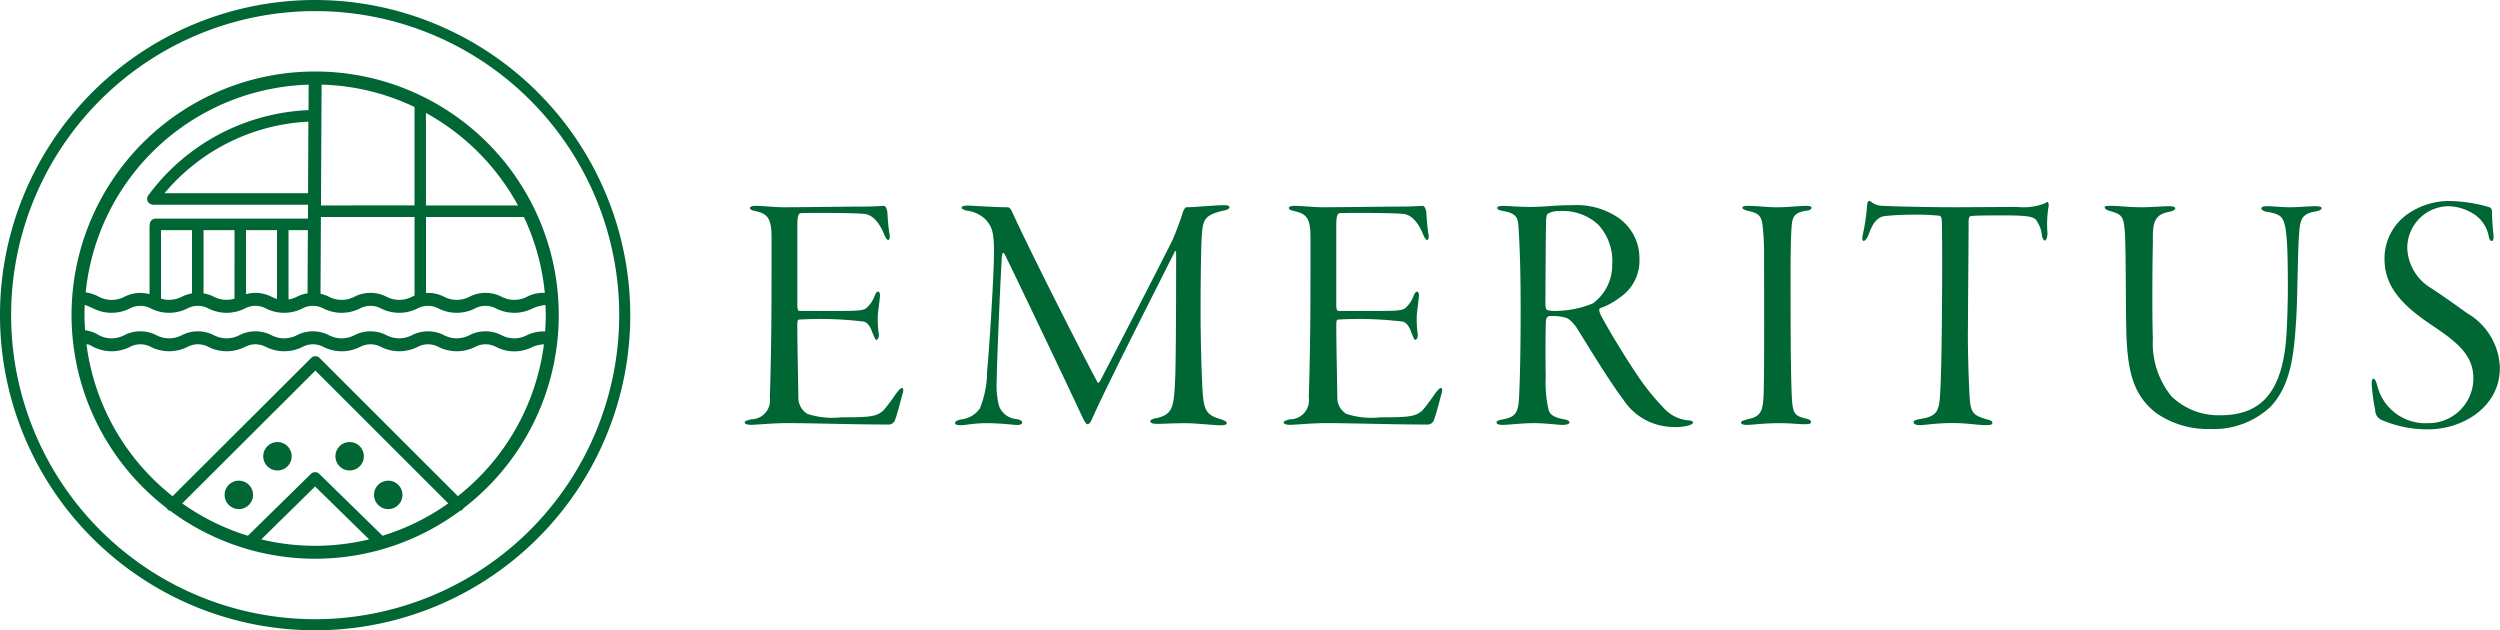 <svg xmlns="http://www.w3.org/2000/svg" width="175.886" height="44.345" viewBox="0 0 175.886 44.345"><g transform="translate(-216.057 -245.71)"><path d="M349.832,292.449c-.1,0-.194.1-.436.412a12.181,12.181,0,0,1-.872,1.163c-.485.436-.921.485-2.956.485a5.749,5.749,0,0,1-2.4-.242,1.344,1.344,0,0,1-.63-1.09c0-.461-.073-3.852-.073-5.088,0-.412.024-.46.194-.46a25.523,25.523,0,0,1,4.482.146c.363.1.533.557.606.775.169.388.194.509.291.509.049,0,.218-.145.146-.485a7.331,7.331,0,0,1-.049-1.357c.049-.388.146-1.139.146-1.284s-.049-.266-.121-.266c-.1,0-.169.1-.243.266a2.1,2.1,0,0,1-.63.921c-.218.121-.509.169-1.623.169h-3.052c-.073,0-.146-.1-.146-.388v-5.548c0-.872.1-.921.291-.945.775-.024,3.973-.024,4.531.073.436.1.9.46,1.308,1.478.121.266.194.339.266.339.1,0,.121-.218.1-.363-.1-.485-.145-1.381-.169-1.648-.048-.242-.145-.387-.242-.387-.243,0-.582.048-1.478.048-.969,0-4.264.048-5.548.048-.7,0-1.453-.1-2.035-.1-.194,0-.363.073-.363.145q0,.145.363.218c.872.194,1.163.484,1.163,1.865,0,4.748,0,7.413-.121,11.266a1.333,1.333,0,0,1-1.333,1.526c-.266.073-.436.121-.436.218s.145.17.46.17c.266,0,1.623-.121,2.447-.121,1.962,0,4.7.1,7.268.1a.468.468,0,0,0,.388-.291c.121-.266.388-1.284.533-1.842C349.953,292.618,349.929,292.449,349.832,292.449Z" transform="translate(-70.313 -19.439)" fill="#063"/><path d="M392.353,279.519c-.678,0-1.963.145-2.642.145-.121,0-.218.267-.242.315a20.419,20.419,0,0,1-.727,1.962c-.582,1.187-3.659,7.171-5.088,9.909-.1.145-.146.242-.218.1-1.526-2.859-4.942-9.643-5.984-11.944-.1-.243-.218-.339-.315-.339-.775,0-2.253-.1-2.81-.121-.218,0-.436.048-.436.145s.17.169.388.218a2.233,2.233,0,0,1,1.333.654c.412.485.557.824.557,2.277,0,1.55-.339,6.929-.485,8.358a6.926,6.926,0,0,1-.509,2.616,1.819,1.819,0,0,1-1.308.775c-.339.073-.436.169-.436.242,0,.121.121.17.436.17.242,0,.9-.145,1.768-.145s1.744.1,2.035.121c.266.024.485-.024.485-.17,0-.1-.145-.193-.412-.242a1.419,1.419,0,0,1-1.236-.969,6.071,6.071,0,0,1-.146-1.768c0-.993.266-7.292.363-8.7.049-.315.1-.315.218-.121.921,1.89,4.143,8.625,5.282,11.072.218.46.388.848.509.848.145,0,.242-.145.363-.436,1.163-2.593,4.143-8.407,5.766-11.653.049-.146.121-.146.121.1,0,1.09,0,7.583-.073,8.891-.073,2.011-.243,2.4-1.26,2.665-.242.024-.485.121-.485.218,0,.17.267.194.509.194.363,0,1.017-.048,2.011-.048.655,0,1.964.145,2.424.145q.436,0,.436-.145c0-.121-.169-.194-.388-.266-.945-.291-1.212-.509-1.309-1.914-.048-.775-.145-3.174-.145-5.814,0-1.211.024-4.118.073-4.943.073-1.429.17-1.7,1.6-2.035.169-.024.363-.121.363-.218S392.6,279.519,392.353,279.519Z" transform="translate(-90.18 -19.374)" fill="#063"/><path d="M438.642,292.449c-.1,0-.194.1-.436.412a12.156,12.156,0,0,1-.872,1.163c-.485.436-.921.485-2.956.485a5.747,5.747,0,0,1-2.4-.242,1.343,1.343,0,0,1-.63-1.09c0-.461-.073-3.852-.073-5.088,0-.412.024-.46.194-.46a25.525,25.525,0,0,1,4.482.146c.363.1.533.557.605.775.17.388.194.509.291.509.048,0,.218-.145.146-.485a7.312,7.312,0,0,1-.049-1.357c.049-.388.145-1.139.145-1.284s-.048-.266-.121-.266c-.1,0-.17.1-.243.266a2.1,2.1,0,0,1-.63.921c-.218.121-.509.169-1.623.169h-3.052c-.073,0-.146-.1-.146-.388v-5.548c0-.872.1-.921.291-.945.775-.024,3.973-.024,4.531.073.436.1.9.46,1.308,1.478.121.266.194.339.266.339.1,0,.121-.218.1-.363-.1-.485-.145-1.381-.17-1.648-.048-.242-.145-.387-.242-.387-.242,0-.582.048-1.478.048-.969,0-4.264.048-5.548.048-.7,0-1.453-.1-2.035-.1-.194,0-.363.073-.363.145q0,.145.363.218c.872.194,1.163.484,1.163,1.865,0,4.748,0,7.413-.121,11.266a1.333,1.333,0,0,1-1.333,1.526c-.266.073-.436.121-.436.218s.145.17.46.17c.266,0,1.623-.121,2.447-.121,1.962,0,4.7.1,7.268.1a.468.468,0,0,0,.388-.291c.121-.266.388-1.284.533-1.842C438.763,292.618,438.739,292.449,438.642,292.449Z" transform="translate(-121.204 -19.439)" fill="#063"/><path d="M476.16,294.661a2.669,2.669,0,0,1-1.817-.945,16.3,16.3,0,0,1-1.768-2.2c-.775-1.138-2.156-3.391-2.616-4.312-.1-.242-.121-.388-.024-.436a4.871,4.871,0,0,0,1.381-.751A3.111,3.111,0,0,0,472.7,283.3a3.47,3.47,0,0,0-1.5-2.907,5.233,5.233,0,0,0-3.247-.872c-1.259,0-1.914.121-2.932.121-.848,0-1.55-.073-1.89-.073q-.436,0-.436.145c0,.121.194.169.412.218,1.017.169,1.042.533,1.09,1.211.049.824.145,2.35.145,5.717,0,3.029-.048,4.967-.121,6.347-.073.994-.315,1.211-1.114,1.381-.315.048-.46.121-.46.218,0,.121.169.17.412.17.46,0,1.333-.121,2.2-.121.9,0,1.623.121,2.059.121.266,0,.46-.073.46-.17s-.1-.17-.363-.218c-.848-.146-1.042-.412-1.114-.7a8.481,8.481,0,0,1-.194-2.3c-.024-.921-.024-3.731.024-4.022a.32.32,0,0,1,.218-.242,3.579,3.579,0,0,1,1.017.073c.315.049.557.266.872.678.485.751,2.253,3.707,3.319,5.112a4.237,4.237,0,0,0,3.537,1.938,3.358,3.358,0,0,0,1.114-.121c.17-.048.266-.145.266-.194C476.474,294.734,476.329,294.661,476.16,294.661Zm-9.3-7.7a2.166,2.166,0,0,1-.581-.049c-.1,0-.194-.1-.194-.412,0-.412.024-5.475.048-5.936.024-.412.1-.436.146-.46a1.531,1.531,0,0,1,.775-.169,3.668,3.668,0,0,1,2.762.969,3.773,3.773,0,0,1,.969,2.786,3.345,3.345,0,0,1-1.357,2.737A7.045,7.045,0,0,1,466.856,286.957Z" transform="translate(-141.301 -19.374)" fill="#063"/><path d="M507.533,279.972c.266-.024.363-.121.363-.218,0-.073-.146-.121-.363-.121-.533,0-1.284.1-2.084.1-.727,0-1.26-.1-2.059-.1-.218,0-.363.048-.363.121s.1.146.266.194c.824.194,1.066.291,1.163,1.09a20.286,20.286,0,0,1,.1,2.326c0,1.139.024,7.825-.024,9.231-.024,1.453-.17,1.841-1.066,2.035-.412.1-.533.17-.533.242,0,.121.169.17.388.17.46,0,1.163-.121,2.374-.121.7,0,1.308.073,1.7.073.291,0,.46-.024.46-.145s-.073-.194-.412-.267c-.7-.169-.848-.339-.921-1.26-.049-.727-.1-2.762-.1-6.323,0-1.5-.024-4.312.048-5.524C506.516,280.481,506.564,280.117,507.533,279.972Z" transform="translate(-164.388 -19.439)" fill="#063"/><path d="M535.808,278.975a4.06,4.06,0,0,1-1.987.267l-4.167.024c-2.5,0-4.894-.073-5.281-.1a1.32,1.32,0,0,1-.775-.242c-.073-.073-.146-.121-.194-.1-.121.048-.121.17-.146.363a14.1,14.1,0,0,1-.315,2.084c-.024.169-.024.363.073.363s.218-.121.339-.412c.339-.945.654-1.236,1.114-1.332a18.877,18.877,0,0,1,2.06-.1,14.7,14.7,0,0,1,1.817.073c.072,0,.146.073.17.291.049.339.049,9.982-.121,12.332-.073,1.114-.218,1.5-1.381,1.672-.267.049-.484.121-.484.218,0,.121.121.218.436.218.388,0,1.115-.145,2.35-.145.969,0,1.72.145,2.277.145.315,0,.485-.024.485-.169,0-.121-.121-.17-.412-.242-.824-.243-1.066-.412-1.163-1.236-.073-.751-.17-3.755-.145-5.112,0-1.017.048-6.662.048-7.559,0-.17.024-.364.146-.388.388-.049,1.6-.049,2.35-.049,1.7,0,2.01.1,2.229.291a2.244,2.244,0,0,1,.436,1.139c.024.121.1.339.194.339.073,0,.193-.17.193-.533a7.638,7.638,0,0,1,.073-1.841.548.548,0,0,0-.024-.315C535.978,278.878,535.905,278.9,535.808,278.975Z" transform="translate(-175.848 -18.975)" fill="#063"/><path d="M577.683,279.657c-.582,0-1.211.073-1.744.073-.751,0-1.163-.073-1.672-.073-.266,0-.388.049-.388.17,0,.073.17.194.364.218a3.817,3.817,0,0,1,.63.146c.678.242.872.557.872,5.16,0,.8-.024,1.938-.073,2.835-.17,4.773-1.962,6.178-4.7,6.178a4.743,4.743,0,0,1-3.416-1.333,5.9,5.9,0,0,1-1.308-4.046c-.049-1.211-.049-4.482,0-6.784,0-1.139-.049-1.962,1.187-2.156.194-.048.388-.121.388-.242,0-.073-.121-.146-.388-.146-.557,0-1.26.073-1.987.073-.872,0-1.575-.1-2.156-.1-.218,0-.436,0-.436.1,0,.121.169.194.291.242.993.266,1.042.412,1.138,1.623.073,1.429.049,5.233.1,7.074.1,2.956.63,4.385,2.108,5.548a6.369,6.369,0,0,0,3.779,1.114,5.846,5.846,0,0,0,4.264-1.575c1.381-1.478,1.623-3.561,1.769-5.742.121-1.5.121-4.748.218-6.226.073-1.09.121-1.575,1.09-1.745.388-.073.509-.145.509-.266C578.119,279.706,577.949,279.657,577.683,279.657Z" transform="translate(-198.727 -19.439)" fill="#063"/><path d="M613.594,286.736c-.775-.557-1.55-1.114-2.5-1.744a3.429,3.429,0,0,1-1.72-2.811,2.937,2.937,0,0,1,2.835-2.98,3.437,3.437,0,0,1,1.962.63,2.4,2.4,0,0,1,.921,1.429c.048.266.121.388.218.388s.169-.17.121-.485c-.024-.266-.1-.969-.1-1.623a.308.308,0,0,0-.17-.267,10.589,10.589,0,0,0-2.713-.436,5.088,5.088,0,0,0-3.125.969,3.811,3.811,0,0,0-1.551,3.125c0,2.084,1.478,3.392,3.344,4.652,1.744,1.163,2.907,2.084,2.907,3.731a3.152,3.152,0,0,1-3.2,3.15,3.481,3.481,0,0,1-3.561-2.641c-.1-.339-.17-.485-.266-.485s-.146.194-.121.46a14.257,14.257,0,0,0,.242,1.769.746.746,0,0,0,.412.655,8.152,8.152,0,0,0,3.295.678c2.519,0,5.063-1.623,5.063-4.312A4.593,4.593,0,0,0,613.594,286.736Z" transform="translate(-223.953 -18.983)" fill="#063"/><path d="M238.231,245.71A22.172,22.172,0,1,0,260.4,267.883,22.2,22.2,0,0,0,238.231,245.71Zm0,43.563a21.391,21.391,0,1,1,21.391-21.391A21.414,21.414,0,0,1,238.231,289.273Z" transform="translate(0 0)" fill="#063"/><path d="M244.985,257.493a17.132,17.132,0,0,0-10.44,30.722.4.4,0,0,0,.059.09.4.4,0,0,0,.191.1,17.1,17.1,0,0,0,20.377,0,.409.409,0,0,0,.19-.1.4.4,0,0,0,.059-.089,17.132,17.132,0,0,0-10.438-30.723Zm14.269,9.423h-6.476v-6.509A16.341,16.341,0,0,1,259.254,266.916Zm-30.5,7.72c0-.245.008-.488.019-.73.211.085.534.222.6.256a2.853,2.853,0,0,0,2.575,0,1.574,1.574,0,0,1,1.473,0,2.853,2.853,0,0,0,2.575,0,1.571,1.571,0,0,1,1.471,0,2.858,2.858,0,0,0,2.578,0,1.565,1.565,0,0,1,1.468,0,2.86,2.86,0,0,0,2.578,0,1.568,1.568,0,0,1,1.47,0,2.858,2.858,0,0,0,2.578,0,1.57,1.57,0,0,1,1.471,0,2.851,2.851,0,0,0,2.574,0,1.574,1.574,0,0,1,1.473,0,2.854,2.854,0,0,0,2.576,0,1.57,1.57,0,0,1,1.471,0,2.856,2.856,0,0,0,2.577,0,2.617,2.617,0,0,1,.909-.235c.01.235.018.471.018.709,0,.386-.018.767-.045,1.146a2.615,2.615,0,0,0-1.306.277,1.927,1.927,0,0,1-1.732,0,2.466,2.466,0,0,0-2.315,0,1.924,1.924,0,0,1-1.73,0,2.478,2.478,0,0,0-2.316,0,1.926,1.926,0,0,1-1.732,0,2.475,2.475,0,0,0-2.315,0,1.926,1.926,0,0,1-1.732,0,2.474,2.474,0,0,0-2.316,0,1.927,1.927,0,0,1-1.732,0,2.473,2.473,0,0,0-2.315,0,1.927,1.927,0,0,1-1.732,0,2.477,2.477,0,0,0-2.316,0,1.925,1.925,0,0,1-1.731,0,2.471,2.471,0,0,0-2.315,0,1.927,1.927,0,0,1-1.732,0,2.461,2.461,0,0,0-1-.365C228.773,275.343,228.757,274.991,228.757,274.635Zm23.009-1.283a1.934,1.934,0,0,1-1.732,0,2.47,2.47,0,0,0-2.315,0,1.934,1.934,0,0,1-1.732,0,2.526,2.526,0,0,0-.624-.226l.028-5.4h6.586v5.53C251.906,273.286,251.835,273.316,251.766,273.352Zm-6.37-6.437.044-8.5a16.113,16.113,0,0,1,6.538,1.575v6.922Zm-.909-.86h-10.1a14.08,14.08,0,0,1,10.123-5.034Zm-.036,7.042a2.526,2.526,0,0,0-.779.254,1.819,1.819,0,0,1-.558.178v-4.879h1.36Zm-2.148.392a1.789,1.789,0,0,1-.363-.137,2.463,2.463,0,0,0-1.816-.194v-4.507H242.3Zm-2.99-.015a1.941,1.941,0,0,1-1.42-.122,2.517,2.517,0,0,0-.758-.251v-4.45h2.178Zm-2.99-.371a2.508,2.508,0,0,0-.745.249,1.942,1.942,0,0,1-1.434.118v-4.819h2.179Zm24.7-.04a2.474,2.474,0,0,0-1.159.289,1.935,1.935,0,0,1-1.732,0,2.472,2.472,0,0,0-2.315,0,1.931,1.931,0,0,1-1.73,0,2.486,2.486,0,0,0-1.3-.279v-5.346h6.885a16.1,16.1,0,0,1,1.47,5.338Zm-16.493-14.645-.009,1.791a14.77,14.77,0,0,0-11.287,6.014.406.406,0,0,0,.109.563.417.417,0,0,0,.091.043l.012.006c.013,0,.027.005.041.008a.394.394,0,0,0,.112.023h10.887l-.005.973h-10.72a.406.406,0,0,0-.406.406h0a.38.38,0,0,0-.02.1v4.811a2.466,2.466,0,0,0-1.8.2,1.935,1.935,0,0,1-1.732,0,2.829,2.829,0,0,0-.96-.327A16.248,16.248,0,0,1,244.526,258.419Zm5.2,31.736-4.453-4.354a.42.42,0,0,0-.588,0l-4.434,4.353a16.183,16.183,0,0,1-4.621-2.276l9.368-9.343,9.349,9.343A16.165,16.165,0,0,1,249.721,290.155Zm-8.534.254,3.788-3.72,3.8,3.72a16.142,16.142,0,0,1-7.593,0Zm13.835-3.038-9.731-9.725a.421.421,0,0,0-.594,0l-9.751,9.725a16.219,16.219,0,0,1-6.056-10.688h0c.259.027.247.063.482.186a2.863,2.863,0,0,0,2.575,0,1.559,1.559,0,0,1,1.471,0,2.877,2.877,0,0,0,2.577,0,1.559,1.559,0,0,1,1.471,0,2.879,2.879,0,0,0,2.578,0,1.553,1.553,0,0,1,1.468,0,2.881,2.881,0,0,0,2.578,0,1.556,1.556,0,0,1,1.47,0,2.858,2.858,0,0,0,2.578,0,1.559,1.559,0,0,1,1.471,0,2.872,2.872,0,0,0,2.574,0,1.563,1.563,0,0,1,1.473,0,2.875,2.875,0,0,0,2.576,0,1.559,1.559,0,0,1,1.471,0,2.815,2.815,0,0,0,2.577,0,2.311,2.311,0,0,1,.793-.183A16.222,16.222,0,0,1,255.023,287.37Z" transform="translate(-6.754 -6.752)" fill="#063"/><path d="M260.495,318.551a1,1,0,1,0,.94,1.052A1,1,0,0,0,260.495,318.551Z" transform="translate(-24.859 -41.739)" fill="#063"/><path d="M254.13,324.915a1,1,0,1,0,.94,1.052A1,1,0,0,0,254.13,324.915Z" transform="translate(-21.212 -45.386)" fill="#063"/><path d="M272.276,318.551a1,1,0,1,0,1.054.936A1,1,0,0,0,272.276,318.551Z" transform="translate(-31.676 -41.739)" fill="#063"/><path d="M278.638,324.915a1,1,0,1,0,1.054.936A1,1,0,0,0,278.638,324.915Z" transform="translate(-35.322 -45.386)" fill="#063"/></g></svg>